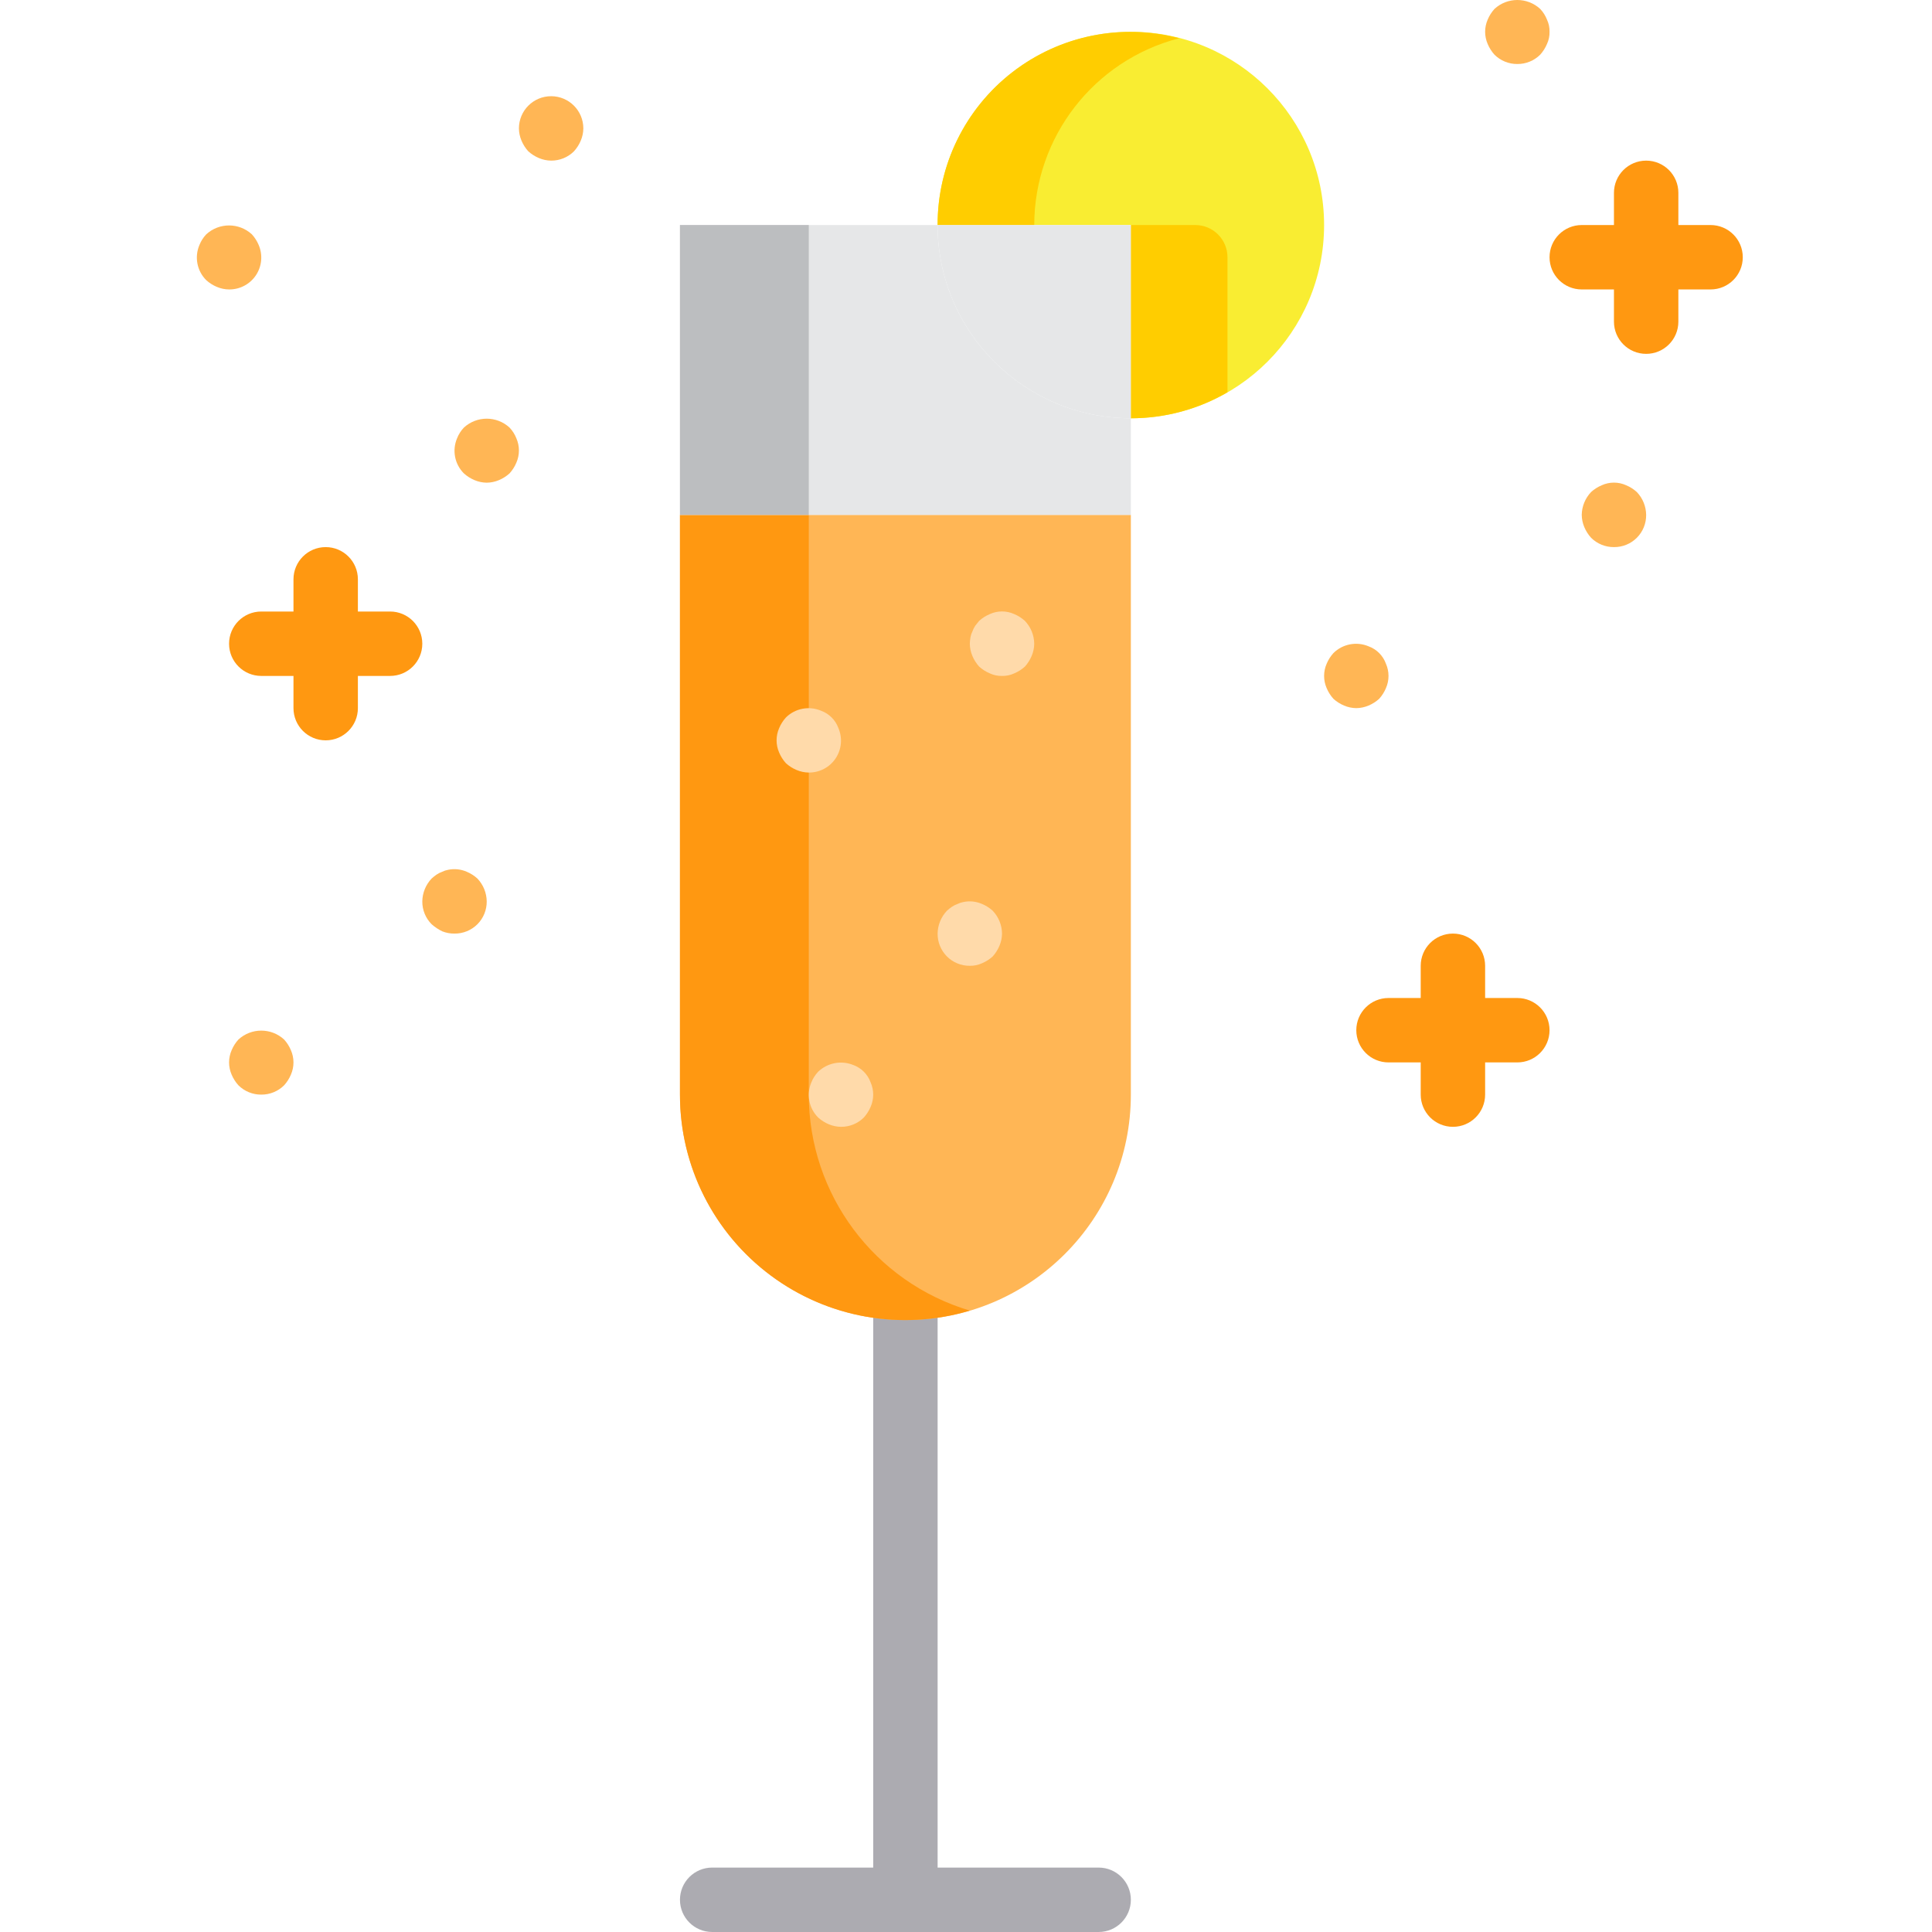 <svg height="479pt" viewBox="-48 0 479 479.9" width="479pt" xmlns="http://www.w3.org/2000/svg"><path d="m224.449 463.898h-40v-144c0-4.418-3.582-8-8-8s-8 3.582-8 8v144h-40c-4.418 0-8 3.582-8 8 0 4.422 3.582 8 8 8h96c4.418 0 8-3.578 8-8 0-4.418-3.582-8-8-8zm0 0" fill="#acabb1"/><path d="m232.449 271.898v-144h-112v144c0 30.93 25.074 56 56 56 30.93 0 56-25.07 56-56zm0 0" fill="#ffb655"/><path d="m152.449 271.898v-144h-32v144c-.016 17.691 8.336 34.348 22.523 44.914 14.184 10.57 32.531 13.809 49.477 8.734-23.727-7.074-39.992-28.887-40-53.648zm0 0" fill="#ff9811"/><path d="m232.449 103.898c-26.508 0-48-21.488-48-48h-64v72h112zm0 0" fill="#e6e7e8"/><path d="m120.449 55.898h32v72h-32zm0 0" fill="#bcbec0"/><path d="m232.449 103.898c26.512 0 48-21.488 48-48 0-26.508-21.488-48-48-48-26.508 0-48 21.492-48 48h48zm0 0" fill="#f9ed32"/><path d="m248.449 55.898h-16v48c8.434 0 16.711-2.234 24-6.469v-33.531c0-4.418-3.582-8-8-8zm0 0" fill="#ffcd00"/><path d="m244.449 9.5c-14.367-3.781-29.68-.672-41.43 8.418-11.754 9.09-18.617 23.125-18.57 37.98h24c.035-21.859 14.836-40.934 36-46.398zm0 0" fill="#ffcd00"/><path d="m232.449 103.898v-48h-48c0 26.512 21.492 48 48 48zm0 0" fill="#e6e7e8"/><path d="m288.449 175.898c-1.043-.012-2.078-.227-3.039-.637-.969-.406-1.863-.977-2.641-1.68-.703-.781-1.273-1.672-1.68-2.641-.852-1.938-.852-4.145 0-6.082.406-.969.973-1.859 1.68-2.641 2.301-2.27 5.742-2.93 8.719-1.68 2.012.727 3.594 2.312 4.32 4.32.855 1.938.855 4.145 0 6.082-.406.969-.973 1.859-1.68 2.641-.777.703-1.668 1.273-2.641 1.68-.961.41-1.992.625-3.039.637zm0 0" fill="#ffb655"/><path d="m200.449 167.898c-1.047.023-2.09-.195-3.039-.637-.969-.406-1.863-.977-2.641-1.68-.703-.781-1.273-1.672-1.68-2.641-.41-.965-.629-1.996-.641-3.043.02-.535.07-1.07.16-1.598.09-.504.25-.988.48-1.441.176-.512.418-.996.719-1.445l.961-1.195c.777-.703 1.672-1.273 2.641-1.68 1.93-.879 4.148-.879 6.078 0 .973.406 1.863.977 2.641 1.68 1.465 1.535 2.293 3.562 2.32 5.68-.012 1.047-.23 2.078-.641 3.043-.406.969-.973 1.859-1.68 2.641-.777.703-1.668 1.273-2.641 1.68-.949.441-1.988.66-3.039.637zm0 0" fill="#ffdaaa"/><path d="m160.449 279.898c-1.043-.012-2.078-.227-3.039-.637-.969-.406-1.863-.977-2.641-1.68-2.289-2.293-2.953-5.746-1.68-8.723.387-.977.957-1.875 1.68-2.641 2.324-2.227 5.738-2.887 8.719-1.68 2.012.727 3.594 2.312 4.32 4.32.855 1.938.855 4.145 0 6.082-.406.969-.973 1.859-1.68 2.641-1.504 1.5-3.551 2.336-5.68 2.316zm0 0" fill="#ffdaaa"/><path d="m192.449 239.898c-2.129.023-4.176-.812-5.68-2.316-1.504-1.508-2.34-3.555-2.32-5.684.031-2.117.859-4.145 2.32-5.68.379-.344.781-.664 1.199-.957.445-.305.93-.547 1.441-.723.453-.23.938-.391 1.441-.48 1.559-.328 3.18-.16 4.637.48.973.406 1.863.977 2.641 1.68 1.465 1.535 2.293 3.562 2.32 5.68-.012 1.047-.23 2.078-.641 3.043-.406.969-.973 1.859-1.68 2.641-.777.703-1.668 1.273-2.641 1.68-.949.441-1.988.66-3.039.637zm0 0" fill="#ffdaaa"/><path d="m152.449 191.898c-1.043-.012-2.078-.227-3.039-.637-.969-.406-1.863-.977-2.641-1.68-.703-.781-1.273-1.672-1.68-2.641-.852-1.938-.852-4.145 0-6.082.406-.969.973-1.859 1.68-2.641 2.301-2.27 5.742-2.93 8.719-1.68 2.012.727 3.594 2.312 4.32 4.32 1.055 2.461.797 5.289-.688 7.516s-3.996 3.551-6.672 3.523zm0 0" fill="#ffdaaa"/><g fill="#ffb655"><path d="m352.449 135.898c-2.125.02-4.172-.816-5.68-2.316-.703-.781-1.273-1.672-1.68-2.641-.41-.965-.629-1.996-.641-3.043.031-2.117.859-4.145 2.32-5.68.777-.703 1.672-1.273 2.641-1.68 1.93-.879 4.148-.879 6.078 0 .973.406 1.863.977 2.641 1.68 1.465 1.535 2.293 3.562 2.32 5.68.023 2.129-.812 4.176-2.316 5.684-1.508 1.504-3.555 2.34-5.684 2.316zm0 0"/><path d="m72.449 119.898c-1.043-.012-2.078-.227-3.039-.637-.969-.406-1.863-.977-2.641-1.68-2.289-2.293-2.953-5.746-1.68-8.723.387-.977.957-1.875 1.68-2.641 3.207-2.957 8.152-2.957 11.359 0 .723.766 1.293 1.664 1.68 2.641.855 1.938.855 4.145 0 6.082-.406.969-.973 1.859-1.68 2.641-.777.703-1.668 1.273-2.641 1.68-.961.41-1.992.625-3.039.637zm0 0"/><path d="m88.449 39.898c-1.043-.012-2.078-.227-3.039-.637-.969-.406-1.863-.977-2.641-1.68-.703-.781-1.273-1.672-1.68-2.641-.41-.965-.629-1.996-.641-3.043 0-4.418 3.582-8 8-8s8 3.582 8 8c-.012 1.047-.23 2.078-.641 3.043-.406.969-.973 1.859-1.68 2.641-1.504 1.5-3.551 2.336-5.68 2.316zm0 0"/><path d="m8.449 71.898c-1.043-.012-2.078-.227-3.039-.637-.969-.406-1.863-.977-2.641-1.68-2.289-2.293-2.953-5.746-1.68-8.723.387-.977.957-1.875 1.68-2.641 3.207-2.957 8.152-2.957 11.359 0 .707.781 1.277 1.672 1.68 2.641 1.055 2.461.797 5.289-.688 7.516s-3.996 3.551-6.672 3.523zm0 0"/><path d="m16.449 271.898c-2.125.02-4.172-.816-5.68-2.316-.703-.781-1.273-1.672-1.68-2.641-.852-1.938-.852-4.145 0-6.082.406-.969.973-1.859 1.68-2.641 3.207-2.957 8.152-2.957 11.359 0 .707.781 1.277 1.672 1.68 2.641.855 1.938.855 4.145 0 6.082-.406.969-.973 1.859-1.68 2.641-1.504 1.5-3.551 2.336-5.68 2.316zm0 0"/><path d="m64.449 231.898c-1.039.016-2.07-.176-3.039-.559-.957-.465-1.844-1.055-2.641-1.758-1.504-1.508-2.34-3.555-2.32-5.684.031-2.117.859-4.145 2.32-5.68.379-.344.781-.664 1.199-.957.445-.305.93-.547 1.441-.723.453-.23.938-.391 1.441-.48 1.559-.328 3.18-.16 4.637.48.973.406 1.863.977 2.641 1.68 1.465 1.535 2.293 3.562 2.32 5.68.023 2.129-.812 4.176-2.316 5.684-1.508 1.504-3.555 2.34-5.684 2.316zm0 0"/><path d="m328.449 15.898c-2.125.02-4.172-.816-5.68-2.316-.703-.781-1.273-1.672-1.68-2.641-.852-1.938-.852-4.145 0-6.082.406-.969.973-1.859 1.68-2.641 3.207-2.957 8.152-2.957 11.359 0 .723.766 1.293 1.664 1.68 2.641.449.949.668 1.992.641 3.039.027 1.051-.191 2.094-.641 3.043-.406.969-.973 1.859-1.68 2.641-1.504 1.5-3.551 2.336-5.68 2.316zm0 0"/></g><path d="m376.449 55.898h-8v-8c0-4.418-3.582-8-8-8s-8 3.582-8 8v8h-8c-4.418 0-8 3.582-8 8 0 4.422 3.582 8 8 8h8v8c0 4.422 3.582 8 8 8s8-3.578 8-8v-8h8c4.418 0 8-3.578 8-8 0-4.418-3.582-8-8-8zm0 0" fill="#ff9811"/><path d="m48.449 151.898h-8v-8c0-4.418-3.582-8-8-8s-8 3.582-8 8v8h-8c-4.418 0-8 3.582-8 8 0 4.422 3.582 8 8 8h8v8c0 4.422 3.582 8 8 8s8-3.578 8-8v-8h8c4.418 0 8-3.578 8-8 0-4.418-3.582-8-8-8zm0 0" fill="#ff9811"/><path d="m328.449 247.898h-8v-8c0-4.418-3.582-8-8-8s-8 3.582-8 8v8h-8c-4.418 0-8 3.582-8 8 0 4.422 3.582 8 8 8h8v8c0 4.422 3.582 8 8 8s8-3.578 8-8v-8h8c4.418 0 8-3.578 8-8 0-4.418-3.582-8-8-8zm0 0" fill="#ff9811"/></svg>